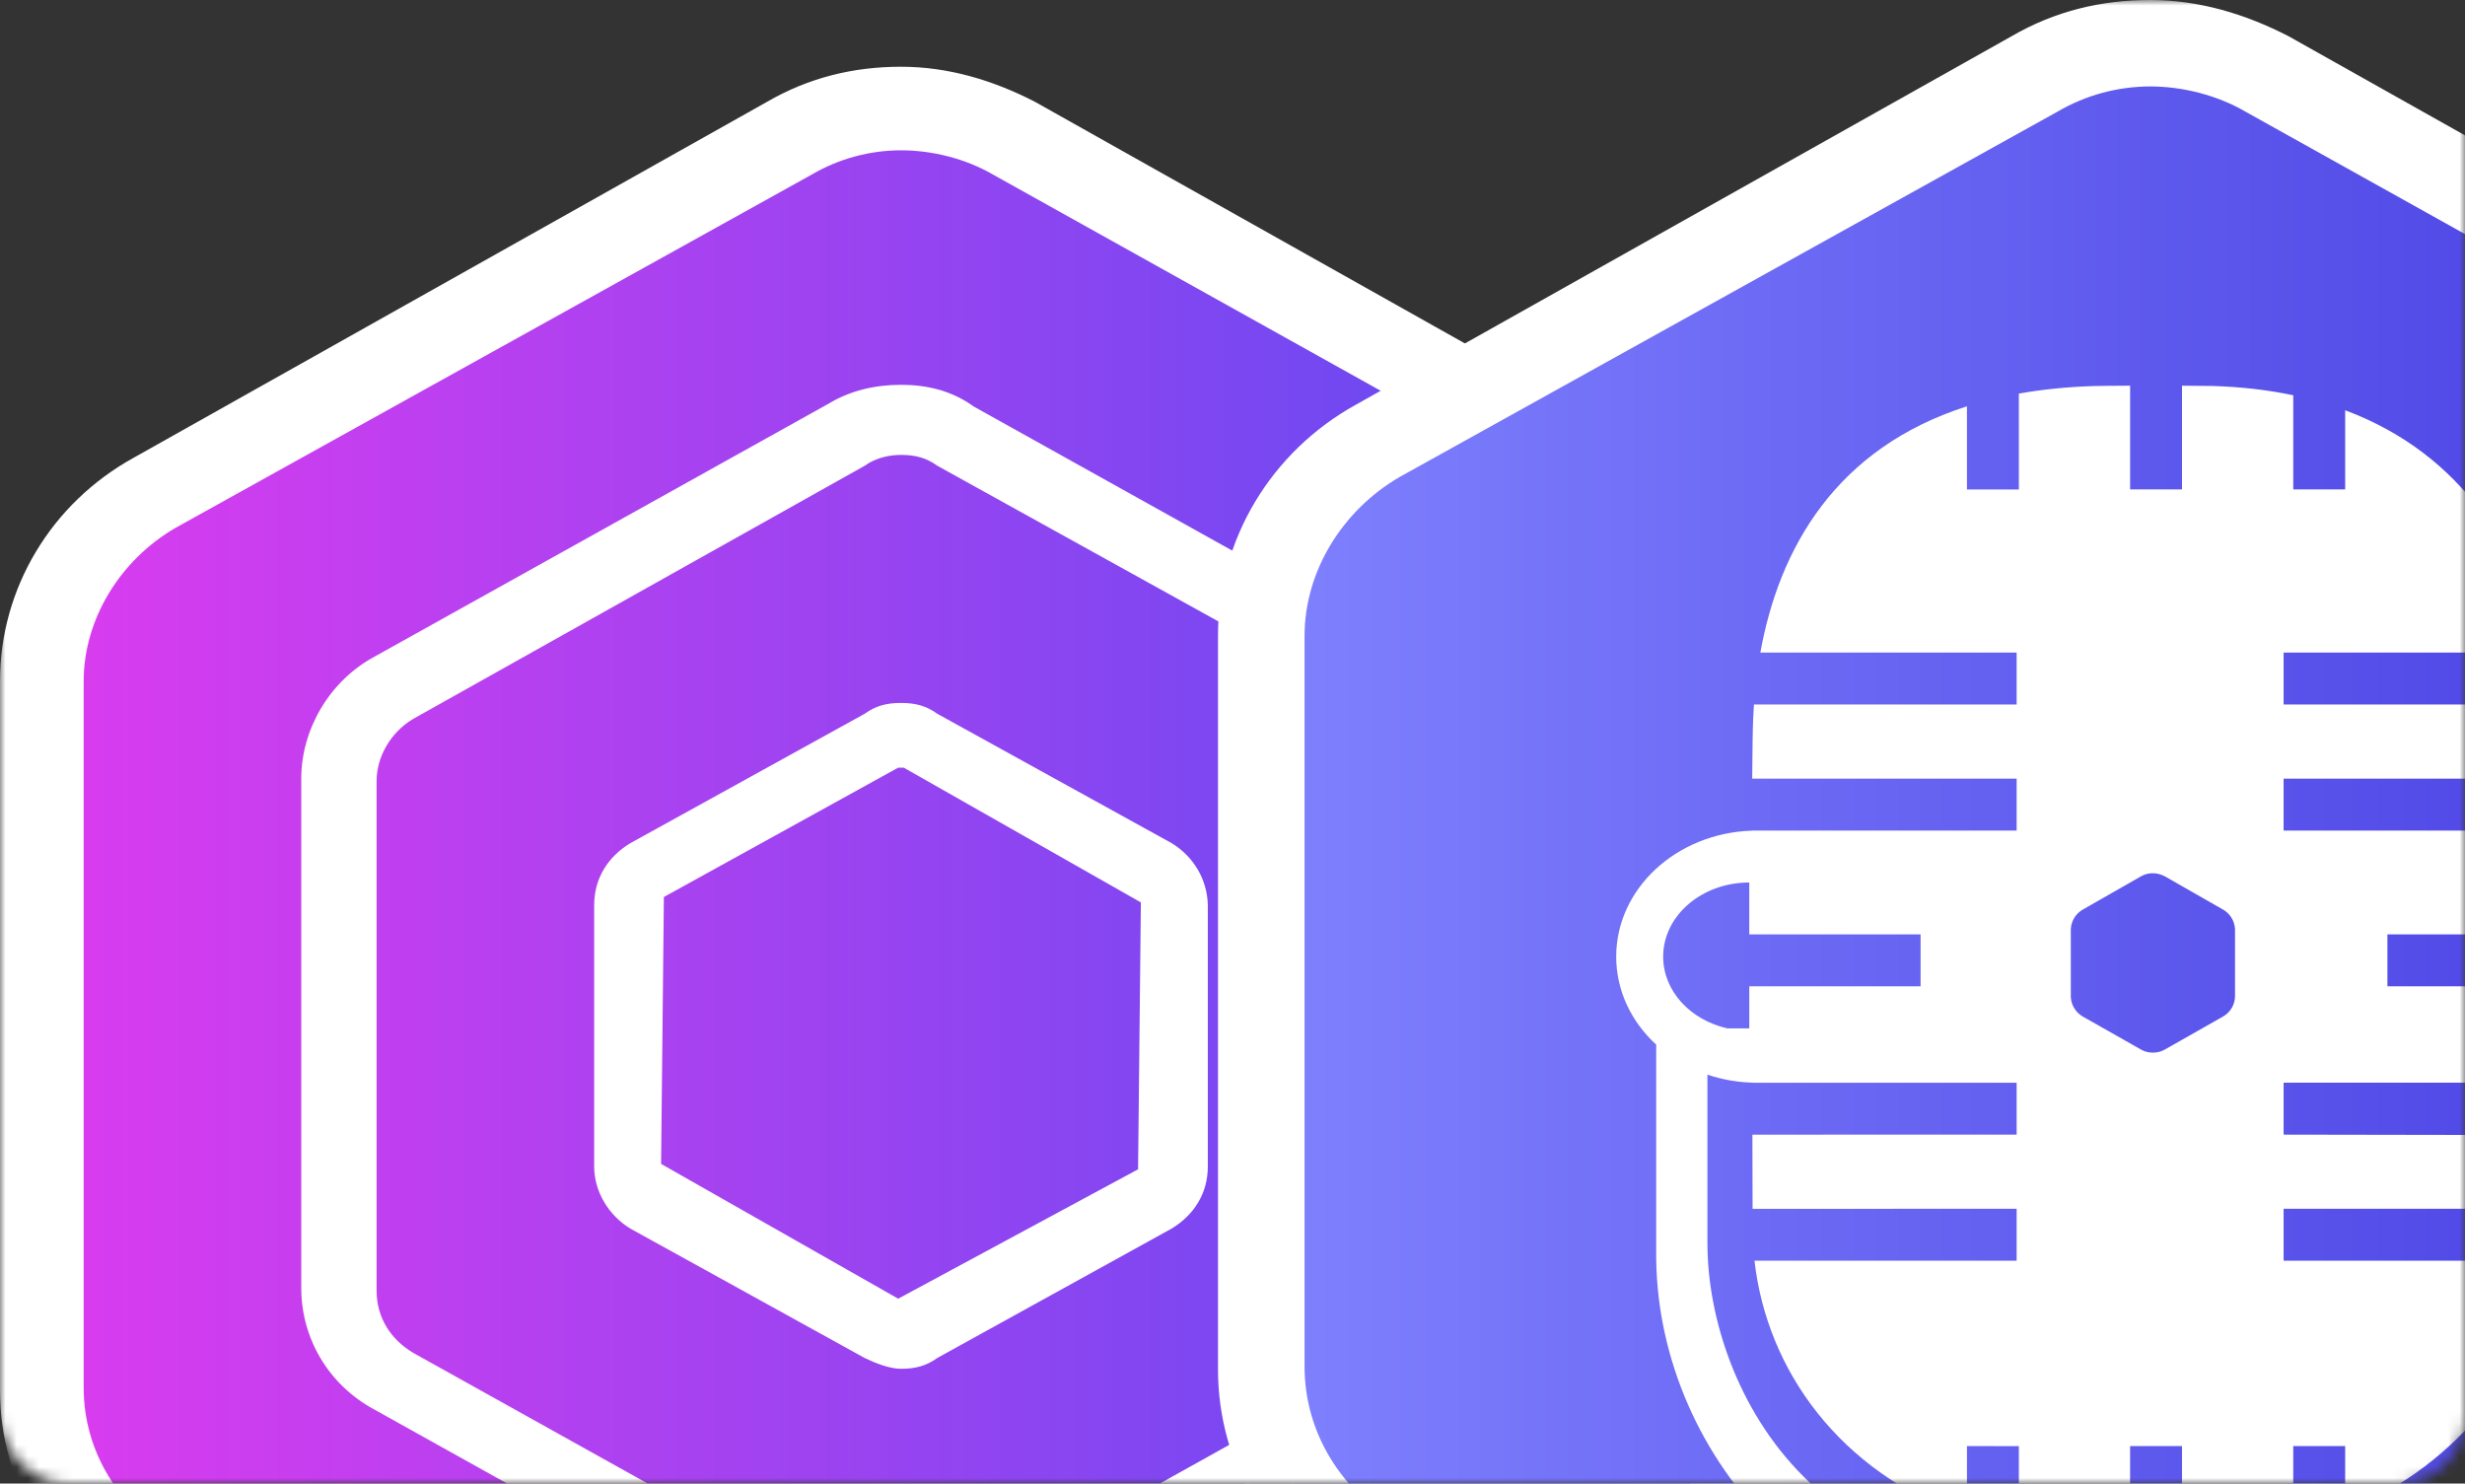 <svg xmlns="http://www.w3.org/2000/svg" xmlns:xlink="http://www.w3.org/1999/xlink" width="221" height="133" viewBox="0 0 221 133">
    <rect x="0" y="0" width="221" height="133" fill="#333333" stroke="none"/>
    <defs>
        <linearGradient id="8ygg2lw4bc" x1="100%" x2="0%" y1="50%" y2="50%">
            <stop offset="0%" stop-color="#544CF2"/>
            <stop offset="100%" stop-color="#D93CEF"/>
        </linearGradient>
        <linearGradient id="gez746b0vd" x1="91.693%" x2="0%" y1="50%" y2="50%">
            <stop offset="0%" stop-color="#4136DE"/>
            <stop offset="100%" stop-color="#8183FF"/>
        </linearGradient>
        <rect id="id4rrcuhca" width="221" height="133" x="0" y="0" rx="6"/>
    </defs>
    <g fill="none" fill-rule="evenodd">
        <g>
            <g>
                <g transform="translate(-1119 -276) translate(852 192) translate(267 84)">
                    <mask id="4c584zcqcb" fill="#fff">
                        <use xlink:href="#id4rrcuhca"/>
                    </mask>
                    <g mask="url(#4c584zcqcb)">
                        <g>
                            <path fill="url(#8ygg2lw4bc)" d="M5.984 44.424c16.332-11.898 28.724-20.36 37.175-25.384C51.611 14.016 64.13 7.67 80.711 0c18.954 9.242 33.121 16.646 42.503 22.213 9.381 5.567 20.167 12.971 32.359 22.211V128.878l-75.355 44.645c-17.516-9.218-30.492-16.558-38.927-22.018-8.435-5.46-20.204-14.14-35.307-26.036V44.424z" transform="translate(0 5.984)"/>
                            <path fill="#FFF" d="M80.778 0c4.25 0 8.252 1.21 12.005 3.139l56.769 31.903c7.427 4.087 12.015 11.754 12.004 20.06v63.561c.01 8.305-4.578 15.97-12.004 20.057l-56.77 31.66c-3.752 2.177-7.753 3.143-12.004 3.143-4.25 0-8.252-.966-12.005-3.142l-56.768-31.66C4.578 134.633-.01 126.967 0 118.662v-63.56c-.011-8.307 4.577-15.974 12.005-20.06l56.768-31.9C72.526.967 76.527 0 80.778 0zm0 7.49c-2.82.008-5.586.76-8.003 2.177l-57.018 31.66c-5.002 2.896-8.256 8.215-8.256 13.776v63.317c0 5.8 3.254 10.873 8.256 13.776l56.769 31.66c2.507 1.418 5.353 2.168 8.252 2.174 2.903.025 5.758-.726 8.252-2.173l56.773-31.418c5.002-2.9 8.252-8.219 8.252-13.776v-63.56c0-5.8-3.25-10.876-8.252-13.776L89.03 9.667c-2.499-1.452-5.5-2.176-8.252-2.176zm0 21.024c2.25.004 4.504.486 6.504 1.937l40.763 22.719c4.002 2.172 6.505 6.281 6.505 10.872v45.436c0 4.352-2.503 8.7-6.505 10.876l-40.763 22.718c-2 1.21-4.254 1.69-6.504 1.69s-4.5-.48-6.5-1.694L33.51 120.354c-4.002-2.176-6.5-6.282-6.5-10.876V63.803c0-4.352 2.498-8.7 6.5-10.88L74.277 30.21c2.001-1.21 4.251-1.695 6.501-1.695zm0 6.285c-1 0-2.25.243-3.25.97L37.01 58.485c-2 1.21-3.246 3.385-3.246 5.558v45.679c0 2.414 1.25 4.348 3.25 5.56l40.763 22.715c1 .724 2 .967 3.254.967 1.246 0 2.25-.485 3.247-.967l40.77-22.718c1.98-1.197 3.202-3.289 3.246-5.557V64.04c0-2.414-1.25-4.347-3.25-5.557L84.028 35.766c-1-.724-2-.967-3.25-.967zm.004 22.237c1.246 0 2.246.24 3.246.967l21.012 11.6c1.98 1.196 3.203 3.288 3.247 5.557v23.442c0 2.419-1.25 4.348-3.25 5.561l-21.009 11.6c-1 .724-2 .967-3.25.967-1 0-2.25-.485-3.25-.967l-21.008-11.6c-2.001-1.209-3.25-3.385-3.25-5.56V75.16c0-2.415 1.249-4.348 3.25-5.557l21.008-11.6c1-.728 2-.967 3.25-.967zm.245 5.8h-.498L59.52 74.432l-.25 23.928 21.258 12.085 21.506-11.6.25-23.928-21.258-12.08z" transform="translate(0 5.984)"/>
                        </g>
                        <g>
                            <path fill="url(#gez746b0vd)" d="M83.376 1.33c3.081 0 6.442.81 9.24 2.436l63.566 35.45c5.6 3.246 9.24 8.93 9.24 15.424v71.166c0 6.223-3.64 12.177-9.24 15.424l-63.566 35.178c-2.793 1.62-5.99 2.462-9.24 2.433-3.246-.006-6.433-.845-9.24-2.433l-63.562-35.45c-5.6-3.25-9.244-8.93-9.244-15.423V54.64c0-6.227 3.643-12.182 9.244-15.425L74.415 3.766c2.706-1.586 5.803-2.428 8.96-2.436z" transform="translate(109.2)"/>
                            <path fill="#FFF" d="M83.564 0C87.96 0 92.1 1.25 95.982 3.247l58.726 33.003c7.684 4.228 12.43 12.16 12.419 20.753v65.752c.01 8.591-4.736 16.521-12.419 20.749l-58.726 32.752c-3.882 2.25-8.021 3.25-12.418 3.25-4.398 0-8.537-1-12.419-3.25l-58.726-32.752C4.736 139.276-.01 131.346 0 122.754V57.004C-.011 48.41 4.735 40.478 12.419 36.25l58.726-33C75.027 1 79.166 0 83.564 0zm0 7.749c-2.918.008-5.78.786-8.28 2.25L16.3 42.753c-5.174 2.996-8.54 8.498-8.54 14.251v65.5c0 6 3.366 11.248 8.54 14.252l58.727 32.752c2.08 1.177 4.387 1.908 6.767 2.155V156.93h-4.798c-5.899 0-9.024-3.582-9.378-10.747-6.654-1.643-13.139-4.699-17.718-9.105-6.72-6.465-10.472-15.331-10.61-24.072l-.003-.495V93.654c-2.219-2.037-3.586-4.82-3.586-7.89 0-6.104 5.41-11.079 12.174-11.295l-.001-.008 23.728.001v-4.654l-23.707-.001c.018-2.529.045-4.437.086-5.383.018-.42.041-.842.07-1.264h23.551v-4.654H48.624c1.686-9.36 6.773-18.325 18.523-22.079l.002 7.452h4.654l-.002-8.593c2.062-.368 4.29-.599 6.697-.676.493-.015 1.997-.026 3.278-.033v9.302h4.653v-9.3c1.18.006 2.346.013 2.697.023 2.626.076 5.048.364 7.276.835v8.442h4.654v-7.098c10.672 3.988 15.834 12.829 17.561 21.725h-23.08v4.654h23.683c.028.423.05.845.064 1.264.005.139.009 2.202.012 5.381l-23.76.003v4.654h23.765v.009c6.747.232 12.137 5.2 12.137 11.293 0 2.916-1.234 5.574-3.26 7.58l-.002 18.119c0 10.905-5.352 19.297-9.932 24.127-3.361 3.545-9.984 8.343-17.454 10.645-.343 7.007-3.236 10.571-8.678 10.692l-.29.004h-5.374v14.6c1.989-.327 3.906-1.01 5.652-2.024l58.73-32.501c5.175-3 8.537-8.502 8.537-14.251V57.003c0-6-3.362-11.25-8.536-14.25L92.1 10c-2.586-1.502-5.69-2.251-8.537-2.251zM72.038 147.065l.013.114c.464 3.927 2.24 5.542 6.454 5.542H90.3c2.828 0 4.71-.538 5.793-2.596.423-.804.383-1.764.397-2.879-1.34.214-2.693.33-4.044.33h-.473c-2.341-.006-3.183-.056-7.459 0-.564.008-3.136.143-7.1 0-1.752-.062-3.556-.233-5.376-.511zm51.654-50.875c-1.356.51-2.832.813-4.38.868v.008H95.537v4.655l23.777.04.001 1.858v4.749l-23.778.001v4.654h23.596c-1.144 9.327-7.578 18.21-18.077 22.48v-5.86h-4.654v7.372c-2.517.627-5.216 1.009-8.085 1.105-.284.01-1.049.017-1.888.023v-8.5h-4.654v8.506c-1.103-.005-2.33-.013-2.683-.024-2.588-.08-5.019-.367-7.29-.836v-7.645H67.15l-.002 6.36c-11.511-4.043-17.95-13.262-19.048-22.98l23.503-.001v-4.654l-23.674.001c-.003-1.7-.01-3.993-.017-6.648l23.691-.001v-4.654H47.897v-.006l.436.006c-1.568 0-3.069-.256-4.454-.723v15.119c0 6.513 2.581 14.883 8.62 20.915 6.038 6.03 15.88 10.484 23.958 10.444 8.077-.04 7.546.007 8.057 0 4.129-.056 6.333-.045 8.79-.185 7.752-.438 16.381-5.126 21.097-10.26 4.716-5.133 9.291-11.842 9.291-20.914V96.19zM83.82 78.286c-.323 0-.63.063-.921.2l-.173.092-5.174 2.956-.141.086c-.548.364-.897.958-.947 1.61l-.006.164v5.89l.006.165c.05.65.399 1.244.947 1.608l.14.087 5.175 2.934.173.092c.29.137.598.2.92.2.324 0 .63-.063.922-.2l.173-.092 5.174-2.934.14-.087c.549-.364.898-.957.948-1.608l.006-.164v-5.891l-.006-.164c-.05-.652-.4-1.246-.947-1.61l-.141-.086-5.174-2.957-.173-.083c-.291-.13-.598-.208-.921-.208zm35.485.845v.798c.002 1.253.002 2.538.003 3.84h-14.463v4.655h14.465l.002 3.773h1.379c3.191-.746 5.547-3.343 5.547-6.433 0-3.522-3.061-6.404-6.933-6.633zm-71.673-.015c-4.263 0-7.72 2.977-7.72 6.648 0 3.09 2.447 5.687 5.763 6.433h1.957v-3.774h15.357V83.77H47.631v-4.654z" transform="translate(109.2)"/>
                        </g>
                    </g>
                </g>
            </g>
        </g>
    </g>
</svg>
